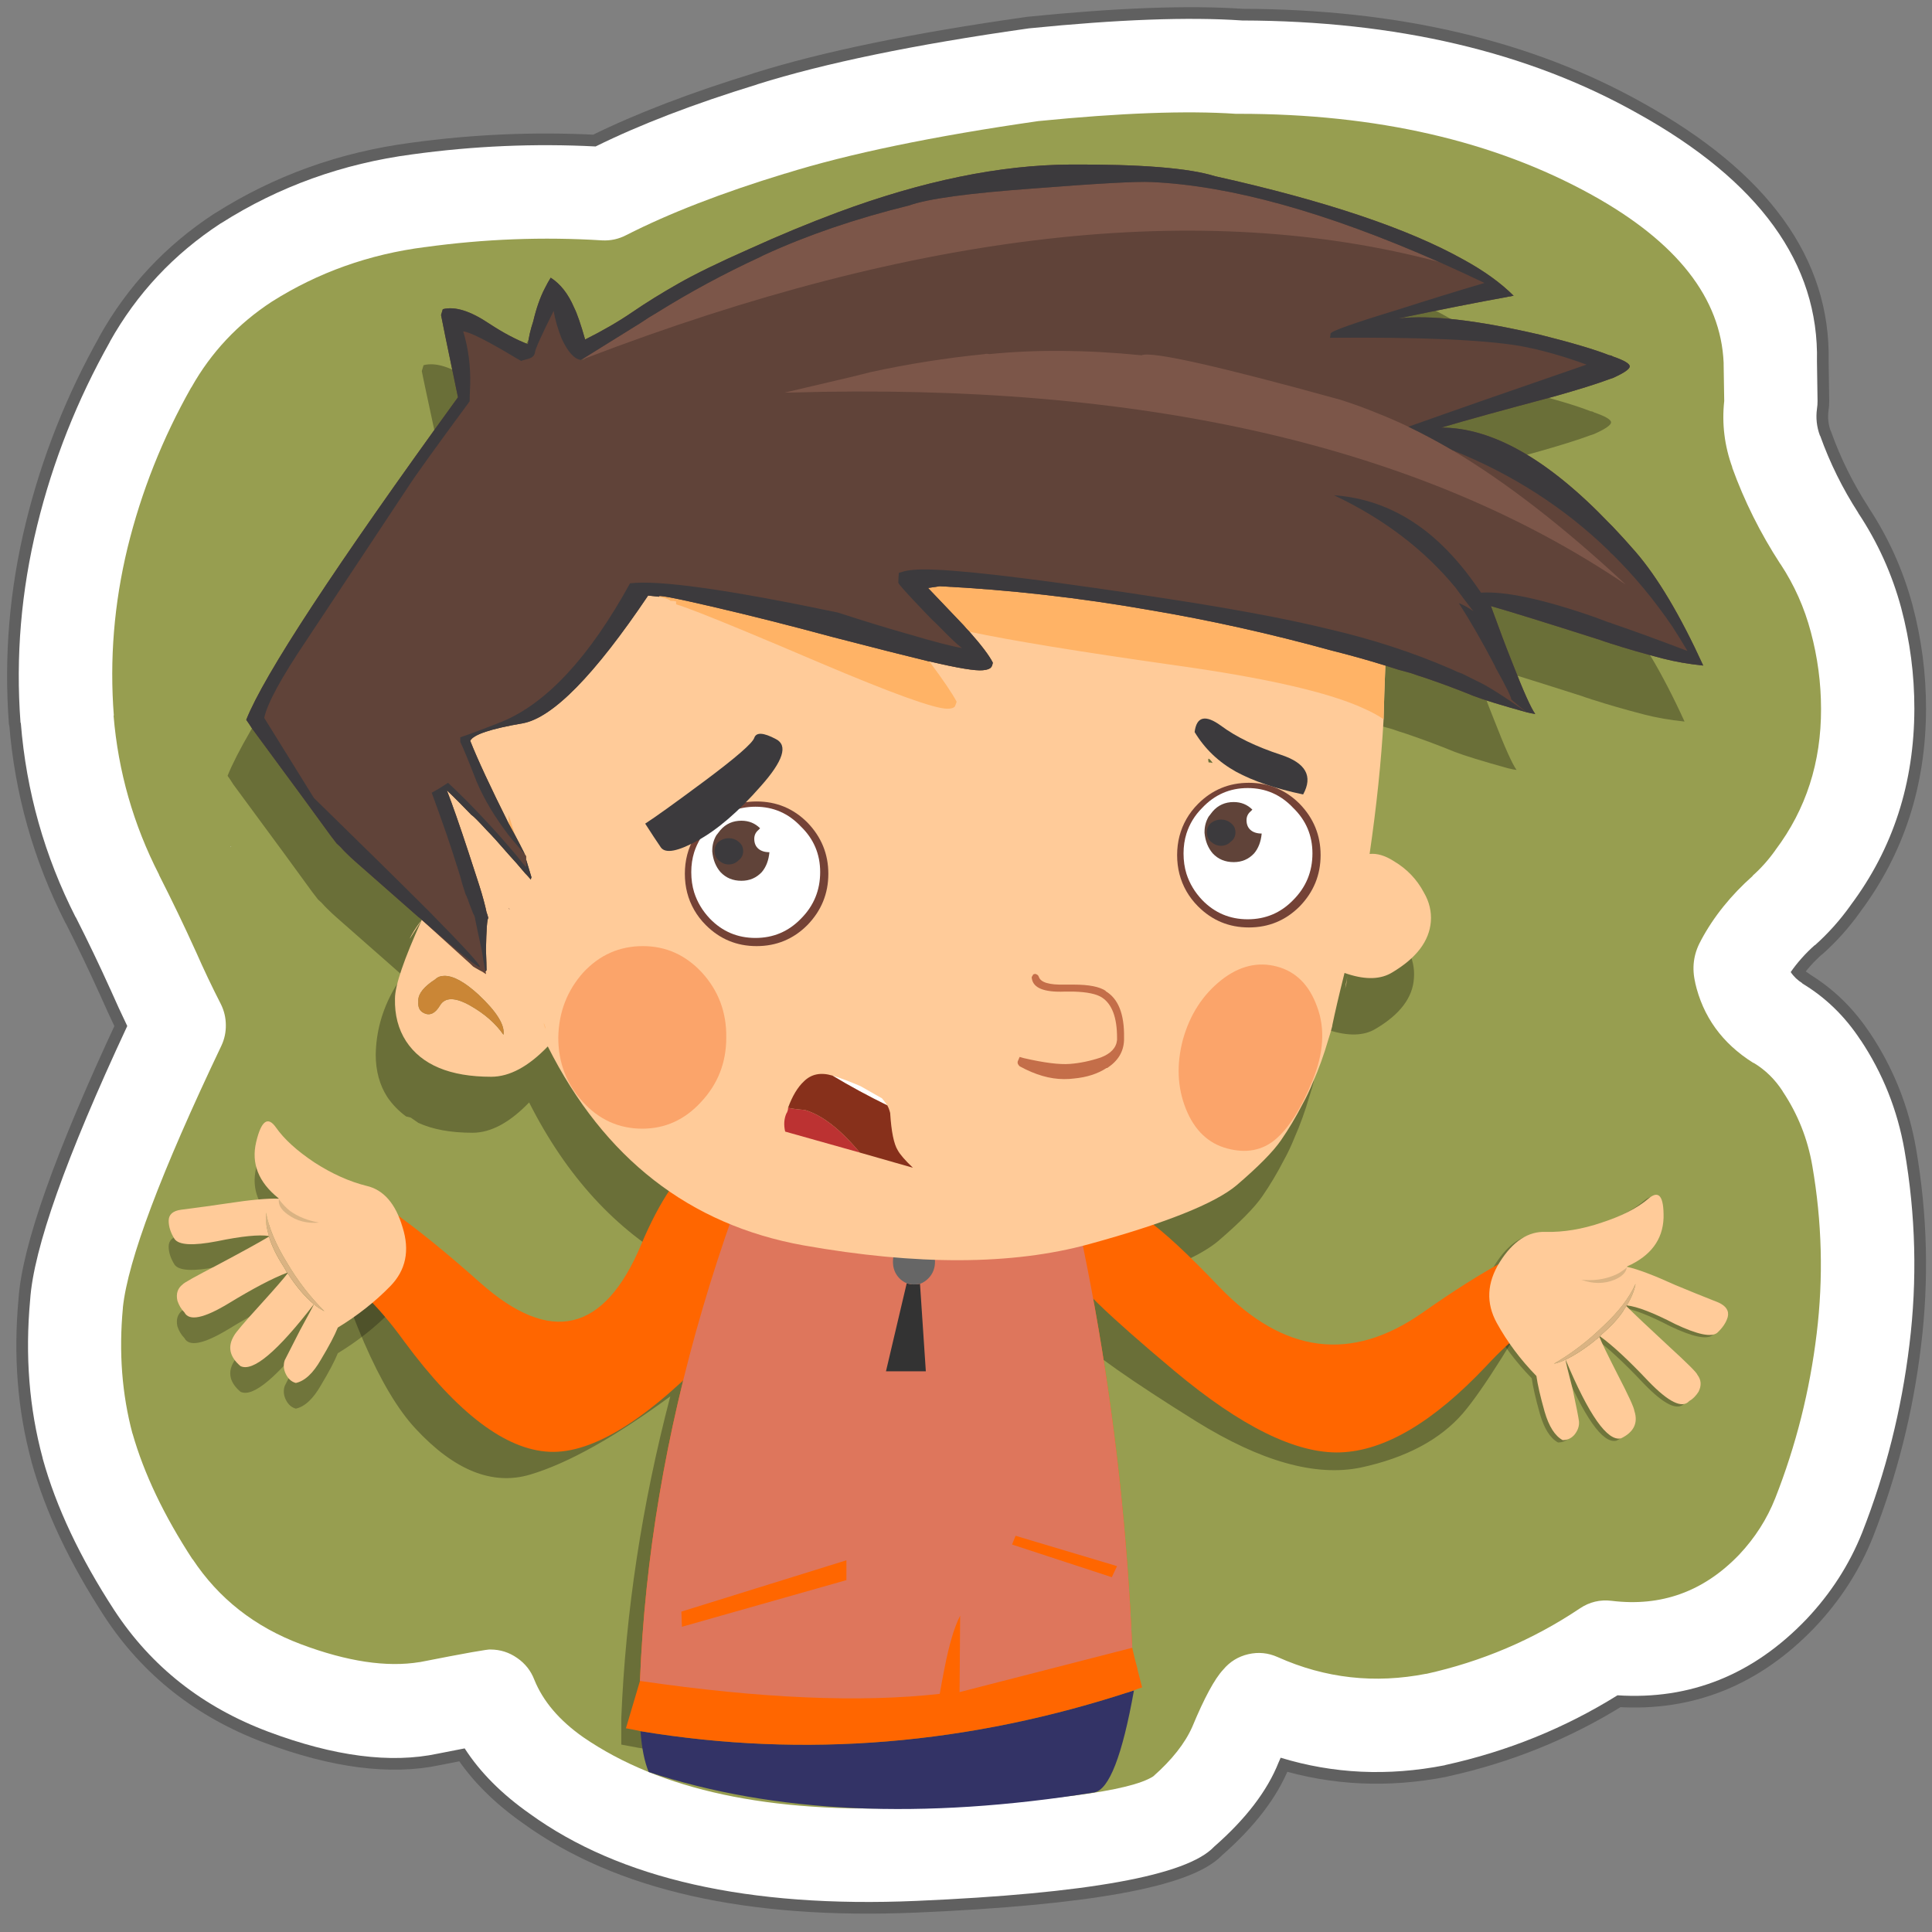 <?xml version="1.0" encoding="utf-8"?><svg id="1005" image-rendering="auto" baseProfile="basic" version="1.1" x="0px" y="0px" width="660" height="660" xmlns="http://www.w3.org/2000/svg" xmlns:xlink="http://www.w3.org/1999/xlink"><rect width="100%" height="100%" fill="#808080" stroke="none"/><defs><symbol id="15" overflow="visible"><path fill="#744236" d="M54.5,6.2Q54.5,3.65 52.7,1.8 50.9,0 48.35,0 45.8,0 44,1.8 43.4,2.4 43,3.1 42.2,4.5 42.2,6.2 42.2,7.9 43,9.3 43.4,10 44,10.6 45.8,12.4 48.35,12.4 50.9,12.4 52.7,10.6 54.5,8.75 54.5,6.2"/><path fill="#744236" d="M12.3,7.8Q12.3,5.25 10.5,3.4 8.7,1.6 6.15,1.6 3.6,1.6 1.8,3.4 1.2,4 0.8,4.7 0,6.1 0,7.8 0,9.5 0.8,10.9 1.2,11.6 1.8,12.2 3.6,14 6.15,14 8.7,14 10.5,12.2 12.3,10.35 12.3,7.8"/><path fill="#FFF" d="M9.95,3.75Q8.35,2.05 6.05,2.05 3.75,2.05 2.15,3.75 1.2,4.7 0.8,5.95 0.55,6.75 0.55,7.65 0.55,8.6 0.8,9.4 1.2,10.65 2.15,11.65 3.75,13.3 6.05,13.3 8.35,13.3 9.95,11.65 11.6,10 11.6,7.65 11.6,5.35 9.95,3.75"/><path fill="#604339" d="M7.25,5.95Q6.65,5.95 6.3,5.65 5.95,5.35 5.95,4.8 5.95,4.35 6.3,4.05 6.4,3.95 6.45,3.9 5.8,3.25 4.85,3.25 3.75,3.25 3.05,4.05 2.9,4.25 2.7,4.5 2.35,5.1 2.35,5.8L2.35,5.9Q2.45,6.95 3.05,7.65 3.75,8.4 4.85,8.4 5.9,8.4 6.6,7.65 7.15,7 7.25,5.95"/><path fill="#3C3A3D" d="M2.9,5.05Q2.55,5.35 2.55,5.85 2.55,6.35 2.9,6.65 3.3,7 3.75,7 4.25,7 4.6,6.65 5,6.35 5,5.85 5,5.35 4.6,5.05 4.25,4.75 3.75,4.75 3.3,4.75 2.9,5.05"/><path fill="#FFF" d="M52.15,10.05Q53.8,8.4 53.8,6.05 53.8,3.75 52.15,2.15 50.55,0.45 48.25,0.45 45.95,0.45 44.35,2.15 43.4,3.1 43,4.35 42.75,5.15 42.75,6.05 42.75,7 43,7.8 43.4,9.05 44.35,10.05 45.95,11.7 48.25,11.7 50.55,11.7 52.15,10.05"/><path fill="#604339" d="M48.5,2.45Q48.6,2.35 48.65,2.3 48,1.65 47.05,1.65 45.95,1.65 45.25,2.45 45.1,2.65 44.9,2.9 44.55,3.5 44.55,4.2L44.55,4.3Q44.65,5.35 45.25,6.05 45.95,6.8 47.05,6.8 48.1,6.8 48.8,6.05 49.35,5.4 49.45,4.35 48.85,4.35 48.5,4.05 48.15,3.75 48.15,3.2 48.15,2.75 48.5,2.45"/><path fill="#3C3A3D" d="M46.8,3.45Q46.45,3.15 45.95,3.15 45.5,3.15 45.1,3.45 44.75,3.75 44.75,4.25 44.75,4.75 45.1,5.05 45.5,5.4 45.95,5.4 46.45,5.4 46.8,5.05 47.2,4.75 47.2,4.25 47.2,3.75 46.8,3.45"/>
</symbol></defs><g id="op_l1" overflow="visible" transform="matrix(3.985 0 0 3.985 381.8 271.8)"><g id="1" transform="matrix(1 0 0 1 -90.2 -62.6)"><path fill="none" stroke="#000" stroke-opacity="0.251" stroke-width="2" stroke-linecap="round" stroke-linejoin="round" d="M100.875,-3.85Q94.021,-4.324 82.6,-3.175 82.52,-3.164 82.425,-3.15 67.982,-1.103 59.3,1.625L59.325,1.625Q51.17,4.124 45.45,6.95 37.617,6.546 29.75,7.625 20.776,8.808 13.35,13.525L13.3,13.55Q7.274,17.494 3.8,23.7L3.825,23.675Q-0.396,31.162 -2.425,39.45 -4.488,47.873 -3.85,56.35L-3.825,56.375Q-3.123,65.167 0.875,73.025L0.875,73Q2.471,76.146 3.825,79.15 3.839,79.175 3.85,79.2 4.549,80.787 5.3,82.35 -2.586,99.248 -3.025,105.825 -3.686,113 -1.95,119.4L-1.95,119.425Q-0.222,125.669 4.2,132.45 8.947,139.68 17.4,142.85 25.858,146.017 31.925,144.725 33.276,144.46 34.225,144.275 36.202,147.345 39.8,149.875 51.392,158.272 72.925,157.35 94.947,156.402 98.45,152.725L98.475,152.7Q102.545,149.139 104,145.475 104.087,145.264 104.175,145.075 110.96,147.147 118.225,145.725 118.262,145.711 118.3,145.7 126.269,143.948 133.05,139.725 142.412,140.329 149.225,133.225L149.25,133.2Q152.389,129.878 154.025,125.775 157.061,118.045 158.075,109.675 159.1,101.352 157.65,92.975 156.747,87.832 153.875,83.525L153.9,83.575Q151.882,80.484 148.85,78.675L148.925,78.7Q148.276,78.297 147.9,77.725 148.746,76.503 149.95,75.425L149.975,75.425Q151.665,73.916 153,72.05 153.024,72.012 153.05,71.975 158.48,64.715 158.5,55.15 158.505,50.781 157.375,46.525 156.197,42.145 153.675,38.35L153.7,38.375Q151.663,35.218 150.425,31.75L150.4,31.725Q149.992,30.614 150.15,29.45 150.204,29.107 150.2,28.775L150.15,25.375Q150.432,12.796 134.75,4.1 120.696,-3.799 100.875,-3.85"/><path fill="#FFF" d="M82.6,-3.175Q82.52,-3.164 82.425,-3.15 67.982,-1.103 59.3,1.625L59.325,1.625Q51.17,4.124 45.45,6.95 37.617,6.546 29.75,7.625 20.776,8.808 13.35,13.525L13.3,13.55Q7.274,17.494 3.8,23.7L3.825,23.675Q-0.396,31.162 -2.425,39.45 -4.488,47.873 -3.85,56.35L-3.825,56.375Q-3.123,65.167 0.875,73.025L0.875,73Q2.471,76.146 3.825,79.15 3.839,79.175 3.85,79.2 4.549,80.787 5.3,82.35 -2.586,99.248 -3.025,105.825 -3.686,113 -1.95,119.4L-1.95,119.425Q-0.222,125.669 4.2,132.45 8.947,139.68 17.4,142.85 25.858,146.017 31.925,144.725 33.276,144.46 34.225,144.275 36.202,147.345 39.8,149.875 51.392,158.272 72.925,157.35 94.947,156.402 98.45,152.725L98.475,152.7Q102.545,149.139 104,145.475 104.087,145.264 104.175,145.075 110.96,147.147 118.225,145.725 118.262,145.711 118.3,145.7 126.269,143.948 133.05,139.725 142.412,140.329 149.225,133.225L149.25,133.2Q152.389,129.878 154.025,125.775 157.061,118.045 158.075,109.675 159.1,101.352 157.65,92.975 156.747,87.832 153.875,83.525L153.9,83.575Q151.882,80.484 148.85,78.675L148.925,78.7Q148.276,78.297 147.9,77.725 148.746,76.503 149.95,75.425L149.975,75.425Q151.665,73.916 153,72.05 153.024,72.012 153.05,71.975 158.48,64.715 158.5,55.15 158.505,50.781 157.375,46.525 156.197,42.145 153.675,38.35L153.7,38.375Q151.663,35.218 150.425,31.75L150.4,31.725Q149.992,30.614 150.15,29.45 150.204,29.107 150.2,28.775L150.15,25.375Q150.432,12.796 134.75,4.1 120.696,-3.799 100.875,-3.85 94.021,-4.324 82.6,-3.175 M14.2,66.95L14.2,67 14.15,66.95 14.2,66.95"/><path fill="#979E50" d="M142.2,28.775L142.15,25.625Q142.149,25.558 142.15,25.5 141.795,17.163 130.85,11.1 118.301,4.154 100.6,4.15 100.473,4.154 100.325,4.15 93.979,3.724 83.4,4.775 69.865,6.719 61.7,9.275L61.675,9.275Q53.565,11.75 48.075,14.55 47.096,15.06 46,15 38.449,14.528 30.85,15.575L30.825,15.575Q23.642,16.495 17.7,20.25 13.326,23.106 10.8,27.6L10.775,27.625Q7.096,34.138 5.325,41.35 3.588,48.527 4.15,55.75L4.125,55.725Q4.723,62.933 8.025,69.375L8.025,69.4Q9.716,72.727 11.15,75.9L11.175,75.95Q12.178,78.236 13.325,80.475 13.744,81.319 13.75,82.25 13.769,83.178 13.375,84.025 5.576,100.393 4.925,106.475L4.925,106.525Q4.392,112.221 5.75,117.3L5.75,117.275Q7.222,122.444 10.9,128.075L10.9,128.05Q14.253,133.12 20.2,135.35 26.138,137.577 30.375,136.875L30.4,136.875Q36.207,135.732 36.45,135.8 37.695,135.805 38.725,136.525 39.758,137.239 40.2,138.4 41.322,141.167 44.4,143.325 54.307,150.128 72.575,149.35 90.266,148.597 93.25,146.675 95.66,144.549 96.6,142.425 98.145,138.706 99.25,137.525 100.108,136.5 101.4,136.2 102.698,135.899 103.925,136.45 110.026,139.184 116.675,137.875L116.6,137.9Q123.802,136.312 129.825,132.275 131.07,131.443 132.55,131.625 138.908,132.407 143.45,127.7L143.475,127.675Q145.517,125.506 146.575,122.825 149.239,116.056 150.125,108.725 151,101.548 149.75,94.325 149.153,90.867 147.225,87.975L147.2,87.925Q146.218,86.416 144.75,85.525 144.714,85.507 144.675,85.5 140.693,82.995 139.7,78.6L139.725,78.675Q139.254,76.758 140.175,75.075 140.197,75.024 140.225,74.975 141.831,71.98 144.65,69.475L144.625,69.475Q145.701,68.514 146.55,67.325 146.577,67.293 146.6,67.25 150.52,62.037 150.5,55.15 150.495,51.819 149.625,48.575 148.803,45.454 147.025,42.75L147,42.725Q144.437,38.782 142.875,34.45L142.9,34.475Q141.883,31.691 142.2,28.775 M14.2,66.95L14.2,67 14.15,66.95 14.2,66.95"/></g><g style="display:none;"><path fill="#000" fill-opacity="0.298" d="M32.3,-38.05Q30.7,-39.7 28.05,-41.15 20.9,-45.15 6.75,-48.3 3.95,-48.5 1.3,-48.6 -14.7,-49.25 -25.6,-45.2 -29.35,-43.8 -33.2,-42.05 -37.05,-40.35 -39.25,-39.1 -41.5,-37.85 -43.25,-36.65 -45,-35.45 -47.25,-34.3 -47.85,-36.25 -48.25,-37.05 -48.95,-38.8 -50.2,-39.6 -50.45,-39.2 -50.7,-38.7 -51.35,-37.55 -51.75,-35.85 -52.05,-34.8 -52.15,-33.9 -53.7,-34.5 -55.5,-35.65 -57.95,-37.3 -59.5,-36.9L-59.65,-36.4Q-59.65,-36.3 -58.15,-29.35 -74,-7.5 -76.3,-1.7 -76.05,-1.35 -75.8,-0.95 -70.45,6.3 -69.05,8.25 -68.6,8.85 -68.55,8.9 -68.25,9.15 -67.95,9.5L-67.85,9.6Q-67.75,9.7 -67.7,9.75 -67.35,10.1 -66.95,10.45L-61.55,15.2Q-61.4,15.3 -61.25,15.45 -61.7,16 -62.1,16.7 -63.55,19.3 -63.6,22.2 -63.6,24.3 -62.6,25.85 -61.95,26.8 -61,27.5 -60.8,27.55 -60.6,27.6L-59.95,28.05Q-58.1,28.9 -55.3,28.9 -52.95,28.9 -50.45,26.3 -45.65,35.8 -37.7,40.2 -38.7,41.2 -39.9,42.45 -48.15,51 -57.25,44.65 -65.35,38.95 -69.25,38.2L-69.3,38.2 -69.25,38.25 -68.95,38.6Q-68.95,38.9 -69.1,38.7 -64.2,47.1 -59.7,53.4 -55.2,59.65 -50.35,58.2 -45.5,56.75 -38.35,51.5 -42,65.45 -42.55,79.1L-42.55,81.35Q-20.15,85.7 0.8,77.05 -1,61.05 -3.7,46.3 -1.6,48.45 6.75,53.65 15.05,58.8 20.85,57.6 26.65,56.35 29.6,52.95 32.55,49.5 37.85,42.2L40,42.5 36.55,41.1Q32.6,41.85 24.5,47.55 15.4,53.9 7.15,45.35 4.95,43.1 3.35,41.6 3,41.7 2.65,41.8 2.4,41.55 2.15,41.35 6.8,39.7 8.6,38.2 11.4,35.8 12.4,34.35 13.4,32.9 14.25,31.25 14.75,30.35 15.15,29.35 15.9,27.65 16.45,25.75 16.65,25.15 16.8,24.55L16.8,24.5Q17.1,22.8 17.8,20 17.95,20.05 18.1,20.1 20.6,20.9 22.1,20 25.25,18.15 25.4,15.65 25.5,14.35 24.85,13.15 23.9,11.45 22.2,10.45 21,9.7 20,9.9 20.85,3.7 21.2,-1.75 21.25,-3.85 21.35,-6.35 22,-6.15 22.45,-6L23.55,-5.7Q24.1,-5.5 24.75,-5.3 26.95,-4.55 28.9,-3.75 30.2,-3.25 33.45,-2.35 33.85,-2.25 34.2,-2.2 33.65,-2.95 32.25,-6.55 31.45,-8.55 30.4,-11.45 32.85,-10.75 39.75,-8.55 40.15,-8.4 40.5,-8.3 40.6,-8.25 40.8,-8.2 42.65,-7.6 45.15,-6.95 46.7,-6.55 48.6,-6.35 45.65,-12.8 42.75,-16.1 41.75,-17.25 40.8,-18.25 40.6,-18.45 40.5,-18.55 32.7,-26.75 26.15,-26.75 29.35,-27.7 35.75,-29.4 38.95,-30.3 40.55,-30.9 40.7,-30.95 40.85,-31 42.3,-31.65 42.3,-32 42.3,-32.35 40.85,-32.85 40.7,-32.95 40.55,-32.95 38.65,-33.7 34.65,-34.7 26.45,-36.6 22.4,-36.1 27.85,-37.25 31.75,-37.95 31.9,-38 32.05,-38 32.2,-38.05 32.3,-38.05 M6.15,1.95Q6,1.3 6.5,2 6.3,1.95 6.15,1.95"/><animate attributeName="display" repeatCount="1" dur="1.042s" keyTimes="0;0.2;0.24;1" values="none;inline;none;none"/></g><g style="display:none;"><path fill="#000" fill-opacity="0.298" d="M32.3,-38.85Q30.7,-40.5 28.05,-41.95 20.9,-45.95 6.75,-49.1 3.95,-49.3 1.3,-49.4 -14.7,-50.05 -25.6,-46 -29.35,-44.6 -33.2,-42.85 -37.05,-41.15 -39.25,-39.9 -41.5,-38.65 -43.25,-37.45 -45,-36.25 -47.25,-35.1 -47.85,-37.05 -48.25,-37.85 -48.95,-39.6 -50.2,-40.4 -50.45,-40 -50.7,-39.5 -51.35,-38.35 -51.75,-36.65 -52.05,-35.6 -52.15,-34.7 -53.7,-35.3 -55.5,-36.45 -57.95,-38.1 -59.5,-37.7L-59.65,-37.2Q-59.65,-37.1 -58.15,-30.15 -74,-8.3 -76.3,-2.5 -76.05,-2.15 -75.8,-1.75 -70.45,5.5 -69.05,7.45 -68.6,8.05 -68.55,8.1 -68.25,8.35 -67.95,8.7L-67.85,8.8Q-67.75,8.9 -67.7,8.95 -67.35,9.3 -66.95,9.65L-61.55,14.4Q-61.4,14.5 -61.25,14.65 -61.7,15.2 -62.1,15.9 -63.55,18.5 -63.6,21.4 -63.6,23.5 -62.6,25.05 -61.95,26 -61,26.7 -60.8,26.75 -60.6,26.8L-59.95,27.25Q-58.1,28.1 -55.3,28.1 -52.95,28.1 -50.45,25.5 -45.5,35.35 -37.15,39.7 -38.4,40.85 -39.9,42.45 -48.15,51 -57.25,44.65 -65.35,38.95 -69.3,38.2L-69.15,40.2Q-69.15,42.5 -66.8,41.7 -65.4,45.1 -60.65,52.2 -55.95,59.25 -49.95,57.95 -43.95,56.6 -38.35,51.5 -42,65.45 -42.55,79.1L-42.55,81.35Q-20.15,85.7 0.8,77.05 -1,61.05 -3.7,46.3 -1.6,48.45 5.85,53.5 13.25,58.55 19.1,57.7 24.95,56.85 29.25,52.6 33.5,48.3 36.05,44.4 36.4,45.4 36.4,43.1L36.55,41.1Q32.6,41.85 24.5,47.55 15.4,53.9 7.15,45.35 4.95,43.1 3.35,41.6 3,41.7 2.65,41.8 2,41.2 1.45,40.8 6.65,39 8.6,37.4 11.4,35 12.4,33.55 13.4,32.1 14.25,30.45 14.75,29.55 15.15,28.55 15.9,26.85 16.45,24.95 16.65,24.35 16.8,23.75L16.8,23.7Q17.1,22 17.8,19.2 17.95,19.25 18.1,19.3 20.6,20.1 22.1,19.2 25.25,17.35 25.4,14.85 25.5,13.55 24.85,12.35 23.9,10.65 22.2,9.65 21,8.9 20,9.1 20.85,2.9 21.2,-2.55 21.25,-4.65 21.35,-7.15 22,-6.95 22.45,-6.8L23.55,-6.5Q24.1,-6.3 24.75,-6.1 26.95,-5.35 28.9,-4.55 30.2,-4.05 33.45,-3.15 33.85,-3.05 34.2,-3 33.65,-3.75 32.25,-7.35 31.45,-9.35 30.4,-12.25 32.85,-11.55 39.75,-9.35 40.15,-9.2 40.5,-9.1 40.6,-9.05 40.8,-9 42.65,-8.4 45.15,-7.75 46.7,-7.35 48.6,-7.15 45.65,-13.6 42.75,-16.9 41.75,-18.05 40.8,-19.05 40.6,-19.25 40.5,-19.35 32.7,-27.55 26.15,-27.55 29.35,-28.5 35.75,-30.2 38.95,-31.1 40.55,-31.7 40.7,-31.75 40.85,-31.8 42.3,-32.45 42.3,-32.8 42.3,-33.15 40.85,-33.65 40.7,-33.75 40.55,-33.75 38.65,-34.5 34.65,-35.5 26.45,-37.4 22.4,-36.9 27.85,-38.05 31.75,-38.75 31.9,-38.8 32.05,-38.8 32.2,-38.85 32.3,-38.85 M6.15,1.15Q6,0.5 6.5,1.2 6.3,1.15 6.15,1.15"/><animate attributeName="display" repeatCount="1" dur="1.042s" keyTimes="0;0.16;0.2;1" values="none;inline;none;none"/></g><g><path fill="#000" fill-opacity="0.298" d="M32.3,-38.05Q30.7,-39.7 28.05,-41.15 20.9,-45.15 6.75,-48.3 3.95,-48.5 1.3,-48.6 -14.7,-49.25 -25.6,-45.2 -29.35,-43.8 -33.2,-42.05 -37.05,-40.35 -39.25,-39.1 -41.5,-37.85 -43.25,-36.65 -45,-35.45 -47.25,-34.3 -47.85,-36.25 -48.25,-37.05 -48.95,-38.8 -50.2,-39.6 -50.45,-39.2 -50.7,-38.7 -51.35,-37.55 -51.75,-35.85 -52.05,-34.8 -52.15,-33.9 -53.7,-34.5 -55.5,-35.65 -57.95,-37.3 -59.5,-36.9L-59.65,-36.4Q-59.65,-36.3 -58.15,-29.35 -74,-7.5 -76.3,-1.7 -76.05,-1.35 -75.8,-0.95 -70.45,6.3 -69.05,8.25 -68.6,8.85 -68.55,8.9 -68.25,9.15 -67.95,9.5L-67.85,9.6Q-67.75,9.7 -67.7,9.75 -67.35,10.1 -66.95,10.45L-61.55,15.2Q-61.4,15.3 -61.25,15.45 -61.7,16 -62.1,16.7 -63.55,19.3 -63.6,22.2 -63.6,24.3 -62.6,25.85 -61.95,26.8 -61,27.5 -60.8,27.55 -60.6,27.6L-59.95,28.05Q-58.1,28.9 -55.3,28.9 -52.95,28.9 -50.45,26.3 -45.65,35.8 -37.7,40.2 -38.7,41.2 -39.9,42.45 -48.15,51 -57.25,44.65 -64.5,39.55 -68.8,34.45 -64.7,49.4 -60.2,54.25 -55.2,59.65 -50.35,58.2 -45.5,56.75 -38.35,51.5 -42,65.45 -42.55,79.1L-42.55,81.35Q-20.15,85.7 0.8,77.05 -1,61.05 -3.7,46.3 -1.6,48.45 6.75,53.65 15.05,58.8 20.85,57.6 26.65,56.35 29.6,52.95 32.2,49.9 37.85,39.8L37.35,38.1Q32.6,41.85 24.5,47.55 15.4,53.9 7.15,45.35 4.95,43.1 3.35,41.6 3,41.7 2.65,41.8 2.4,41.55 2.15,41.35 6.8,39.7 8.6,38.2 11.4,35.8 12.4,34.35 13.4,32.9 14.25,31.25 14.75,30.35 15.15,29.35 15.9,27.65 16.45,25.75 16.65,25.15 16.8,24.55L16.8,24.5Q17.1,22.8 17.8,20 17.95,20.05 18.1,20.1 20.6,20.9 22.1,20 25.25,18.15 25.4,15.65 25.5,14.35 24.85,13.15 23.9,11.45 22.2,10.45 21,9.7 20,9.9 20.85,3.7 21.2,-1.75 21.25,-3.85 21.35,-6.35 22,-6.15 22.45,-6L23.55,-5.7Q24.1,-5.5 24.75,-5.3 26.95,-4.55 28.9,-3.75 30.2,-3.25 33.45,-2.35 33.85,-2.25 34.2,-2.2 33.65,-2.95 32.25,-6.55 31.45,-8.55 30.4,-11.45 32.85,-10.75 39.75,-8.55 40.15,-8.4 40.5,-8.3 40.6,-8.25 40.8,-8.2 42.65,-7.6 45.15,-6.95 46.7,-6.55 48.6,-6.35 45.65,-12.8 42.75,-16.1 41.75,-17.25 40.8,-18.25 40.6,-18.45 40.5,-18.55 32.7,-26.75 26.15,-26.75 29.35,-27.7 35.75,-29.4 38.95,-30.3 40.55,-30.9 40.7,-30.95 40.85,-31 42.3,-31.65 42.3,-32 42.3,-32.35 40.85,-32.85 40.7,-32.95 40.55,-32.95 38.65,-33.7 34.65,-34.7 26.45,-36.6 22.4,-36.1 27.85,-37.25 31.75,-37.95 31.9,-38 32.05,-38 32.2,-38.05 32.3,-38.05 M6.15,1.95Q6,1.3 6.5,2 6.3,1.95 6.15,1.95"/><animate attributeName="display" repeatCount="1" dur="1.042s" keyTimes="0;0.16;0.24;1" values="inline;none;inline;none"/></g><g id="3" transform="matrix(1 0 0 1 31.45 34.4)"><animateTransform attributeName="transform" additive="replace" type="translate" dur="1.042s" keyTimes="0;0.12;0.16;0.24;0.479;0.48;0.52;1" values="41.7,44.9;41.7,44.9;42.494,41.038;44.264,33.075;44.264,33.075;40.732,34.734;41.7,44.9;41.7,44.9"/><animateTransform attributeName="transform" additive="sum" type="rotate" dur="1.042s" keyTimes="0;0.12;0.16;0.24;0.479;0.48;0.52;1" values="0,0,0;0,0,0;-18.802,0,0;-56.635,0,0;-56.635,0,0;-70.015,0,0;0,0,0;0,0,0"/><animateTransform attributeName="transform" additive="sum" type="scale" dur="1.042s" keyTimes="0;0.12;0.16;0.48;0.52;1" values="1,1;1,1;0.998,0.998;0.998,0.998;1,1;1,1"/><animateTransform attributeName="transform" additive="sum" type="translate" dur="1.042s" keyTimes="0;0.12;0.16;0.24;0.479;0.48;0.52;1" values="-10.25,-10.5;-10.25,-10.5;-10.2,-10.6;-10.2,-10.45;-10.2,-10.45;-10.25,-10.35;-10.25,-10.5;-10.25,-10.5"/><path fill="#000" fill-opacity="0.259" d="M11.85,6.15Q14.85,4.8 14.95,2 15,-0.8 13.65,0.35 12.25,1.55 9.65,2.4 7.15,3.25 4.85,3.2 2.6,3.1 0.9,5.8 -0.75,8.45 0.65,11 2,13.45 4.05,15.55 4.2,16.65 4.75,18.6 5.3,20.5 6.3,21.05 6.9,21.05 7.3,20.6 7.75,20.05 7.7,19.45 7.65,19 7.15,16.65 6.55,14.35 6.55,14.15 9.55,21.3 11.3,20.9 12.95,20.1 12.45,18.55 12.4,18.1 11,15.4 9.7,12.85 9.45,12.2L9.5,12.15Q11.1,13.3 13.65,16 16.25,18.7 17.15,17.7 17.6,17.45 17.95,16.9 18.35,16.1 17.85,15.45 17.8,15.2 15.45,13.05 12.8,10.6 11.75,9.55L11.8,9.5Q13.15,9.65 15.95,11.1 18.8,12.45 19.55,11.85 20.25,11.2 20.45,10.5 20.65,9.7 19.65,9.25 17.5,8.4 15.95,7.75 13.2,6.5 11.85,6.2L11.8,6.2 11.85,6.15"/></g><g id="7" transform="matrix(1 0 0 1 -81.35 30.1)"><animateTransform attributeName="transform" additive="replace" type="translate" dur="1.042s" keyTimes="0;0.12;0.16;0.24;0.479;0.48;0.52;1" values="-71.2,41.3;-71.2,41.3;-71.672,36.933;-72.75,28.446;-72.75,28.446;-71.789,31.779;-71.2,41.3;-71.2,41.3"/><animateTransform attributeName="transform" additive="sum" type="rotate" dur="1.042s" keyTimes="0;0.12;0.16;0.24;0.479;0.48;0.52;1" values="0,0,0;0,0,0;14.568,0,0;44.179,0,0;44.179,0,0;50.236,0,0;0,0,0;0,0,0"/><animateTransform attributeName="transform" additive="sum" type="scale" dur="1.042s" keyTimes="0;0.12;0.16;0.479;0.48;0.52;1" values="1,1;1,1;0.998,0.998;0.998,0.998;0.997,0.997;1,1;1,1"/><animateTransform attributeName="transform" additive="sum" type="translate" dur="1.042s" keyTimes="0;0.12;0.16;0.24;0.479;0.48;0.52;1" values="-10.15,-11.2;-10.15,-11.2;-10.2,-11.1;-10.1,-11.2;-10.1,-11.2;-10.2,-11.3;-10.15,-11.2;-10.15,-11.2"/><path fill="#000" fill-opacity="0.259" d="M20.05,9.1Q19.15,6.05 16.95,5.55 14.75,5 12.5,3.55 10.25,2.05 9.2,0.55 8.15,-0.95 7.5,1.8 6.85,4.55 9.4,6.6L9.45,6.65 9.4,6.65Q8,6.6 5.05,7.05 3.4,7.3 1.05,7.6 0,7.75 0,8.55 0,9.3 0.5,10.1 1.05,10.9 4.15,10.3 7.3,9.65 8.6,9.85L8.6,9.9Q7.35,10.65 4.15,12.35 1.35,13.8 1.2,14 0.55,14.5 0.75,15.4 0.95,16 1.35,16.4 1.95,17.55 5.1,15.65 8.3,13.7 10.15,13L10.2,13.05Q9.75,13.65 7.85,15.75 5.8,18 5.6,18.4 4.75,19.8 6.15,21 7.75,21.8 12.45,15.7 12.4,15.85 11.25,17.95 10.15,20.1 9.95,20.5 9.75,21.1 10.05,21.7 10.35,22.3 10.9,22.45 12.05,22.2 13.05,20.45 14.1,18.7 14.5,17.7 17.05,16.15 19,14.15 21,12.1 20.05,9.1"/></g><g id="4" transform="matrix(1 0 0 1 -3.8 35.5)"><animateTransform attributeName="transform" additive="replace" type="translate" dur="1.042s" keyTimes="0;0.12;0.24;0.479;0.48;0.52;0.64;1" values="-2.5,39;-2.5,39;-2.464,43.066;-2.464,43.066;-2.52,41.007;-2.533,39.015;-2.5,39;-2.5,39"/><animateTransform attributeName="transform" additive="sum" type="rotate" dur="1.042s" keyTimes="0;0.12;0.24;0.479;0.48;0.52;0.64;1" values="0,0,0;0,0,0;-14.481,0,0;-14.481,0,0;-5.56,0,0;3.003,0,0;0,0,0;0,0,0"/><animateTransform attributeName="transform" additive="sum" type="scale" dur="1.042s" keyTimes="0;0.12;0.24;0.48;0.52;1" values="1,1;1,1;0.999,0.999;0.999,0.999;1,1;1,1"/><animateTransform attributeName="transform" additive="sum" type="translate" dur="1.042s" keyTimes="0;0.12;0.24;0.479;0.48;0.52;0.64;1" values="-1.3,-3.5;-1.3,-3.5;-1.3,-3.55;-1.3,-3.55;-1.3,-3.5;-1.35,-3.45;-1.3,-3.5;-1.3,-3.5"/><path fill="#F60" d="M42.25,8.3Q41.8,6.7 41.8,4.4L41.95,2.4Q38,3.15 29.9,8.85 20.8,15.2 12.55,6.65 4.35,-1.95 3.85,0.6L4.45,0.6Q3.95,0.75 3.5,0.9 1.55,1.4 0.95,1.65 0,2.15 0,5.4 0,6.55 8.65,13.8 17.25,21 22.9,20.8 28.6,20.6 35.4,13.4 38.9,9.6 42.25,8.3"/></g><g id="8" transform="matrix(1 0 0 1 -68 29.7)"><animateTransform attributeName="transform" additive="replace" type="translate" dur="1.042s" keyTimes="0;0.12;0.24;0.479;0.48;0.52;0.64;1" values="-33.55,35.85;-33.55,35.85;-33.553,39.799;-33.553,39.799;-33.549,37.945;-33.541,35.944;-33.55,35.85;-33.55,35.85"/><animateTransform attributeName="transform" additive="sum" type="rotate" dur="1.042s" keyTimes="0;0.12;0.24;0.479;0.48;0.52;0.64;1" values="0,0,0;0,0,0;13.705,0,0;13.705,0,0;4.809,0,0;-3.745,0,0;0,0,0;0,0,0"/><animateTransform attributeName="transform" additive="sum" type="scale" dur="1.042s" keyTimes="0;0.12;0.24;0.48;0.52;1" values="1,1;1,1;0.999,0.999;0.999,0.999;1,1;1,1"/><animateTransform attributeName="transform" additive="sum" type="translate" dur="1.042s" keyTimes="0;0.12;0.24;0.479;0.48;0.52;0.64;1" values="-34.45,-6.15;-34.45,-6.15;-34.45,-6.05;-34.45,-6.05;-34.55,-6.15;-34.5,-6.15;-34.45,-6.15;-34.45,-6.15"/><path fill="#F60" d="M42.3,6.85Q42.3,2.7 41.35,2.1 40.8,1.75 38.85,1.1 38.4,0.9 37.9,0.75L38.5,0.75Q31.95,-2.6 27.15,8.8 22.4,20.1 13.35,12.05 4.3,4 0.35,3.05L0.5,5.6Q0.45,8.55 0,10.6 3.35,12.25 6.85,17.1 13.65,26.3 19.3,26.55 24.9,26.8 33.6,17.6 42.25,8.35 42.3,6.85"/></g><g id="2" transform="matrix(1 0 0 1 31.85 34.2)"><animateTransform attributeName="transform" additive="replace" type="translate" dur="1.042s" keyTimes="0;0.12;0.24;0.32;0.479;0.48;0.52;0.64;0.72;1" values="34,41.8;34,41.8;38.028,37.405;38.069,37.35;38.069,37.35;35.967,40.678;33.746,43.801;33.983,41.81;34,41.8;34,41.8"/><animateTransform attributeName="transform" additive="sum" type="rotate" dur="1.042s" keyTimes="0;0.12;0.24;0.32;0.479;0.48;0.52;0.64;0.72;1" values="0,0,0;0,0,0;-55.713,0,0;-59.948,0,0;-59.948,0,0;-75.317,0,0;3.003,0,0;-1.022,0,0;0,0,0;0,0,0"/><animateTransform attributeName="transform" additive="sum" type="scale" dur="1.042s" keyTimes="0;0.12;0.24;0.32;0.479;0.48;0.52;1" values="1,1;1,1;0.998,0.998;0.999,0.999;0.999,0.999;0.998,0.998;1,1;1,1"/><animateTransform attributeName="transform" additive="sum" type="translate" dur="1.042s" keyTimes="0;0.24;0.32;0.479;0.48;0.52;0.64;0.72;1" values="-2.15,-7.6;-2.15,-7.6;-2.2,-7.6;-2.2,-7.6;-2.1,-7.6;-2.15,-7.65;-2.2,-7.6;-2.15,-7.6;-2.15,-7.6"/><path fill="#FFCB99" d="M12.45,18.55Q12.4,18.1 11,15.4 9.7,12.85 9.45,12.2 7.9,13.5 6.55,14.15 9.55,21.3 11.3,20.9 12.95,20.1 12.45,18.55"/><path fill="#FFCB99" d="M9.85,11.8Q9.65,11.95 9.5,12.15 11.1,13.3 13.65,16 16.25,18.7 17.15,17.7 17.6,17.45 17.95,16.9 18.35,16.1 17.85,15.45 17.8,15.2 15.45,13.05 12.8,10.6 11.75,9.55 11.15,10.65 9.85,11.8"/><path fill="#DAB383" d="M11.8,9.5Q12.4,8.5 12.55,7.65 11.75,9.45 9.75,11.3 7.8,13.2 5.55,14.5 6.05,14.4 6.55,14.15 7.9,13.5 9.45,12.2L9.5,12.15Q9.65,11.95 9.85,11.8 11.15,10.65 11.75,9.55L11.8,9.5"/><path fill="#FFCB99" d="M14.95,2Q15,-0.8 13.65,0.35 12.25,1.55 9.65,2.4 7.15,3.25 4.85,3.2 2.6,3.1 0.9,5.8 -0.75,8.45 0.65,11 2,13.45 4.05,15.55 4.2,16.65 4.75,18.6 5.3,20.5 6.3,21.05 6.9,21.05 7.3,20.6 7.75,20.05 7.7,19.45 7.65,19 7.15,16.65 6.55,14.35 6.55,14.15 6.05,14.4 5.55,14.5 7.8,13.2 9.75,11.3 11.75,9.45 12.55,7.65 12.4,8.5 11.8,9.5 13.15,9.65 15.95,11.1 18.8,12.45 19.55,11.85 20.25,11.2 20.45,10.5 20.65,9.7 19.65,9.25 17.5,8.4 15.95,7.75 13.2,6.5 11.85,6.2L11.8,6.2 11.85,6.15Q14.85,4.8 14.95,2"/><path fill="#DAB383" d="M11.8,6.25Q11.2,6.75 10.65,6.95 9.4,7.45 7.9,7.3 9.4,7.85 10.75,7.3 11.7,6.9 11.8,6.25"/></g><g id="10" transform="matrix(1 0 0 1 -42.15 10.1)"><animateTransform attributeName="transform" additive="replace" type="translate" dur="1.042s" keyTimes="0;0.479;0.48;0.52;1" values="-19.65,86.85;-19.65,86.85;-19.65,86.9;-19.65,86.85;-19.65,86.85"/><animateTransform attributeName="transform" additive="sum" type="scale" dur="1.042s" keyTimes="0;0.12;0.24;0.479;0.48;0.52;1" values="1,1;1,1;1.062,0.88;1.062,0.88;1.036,0.94;1,1;1,1"/><animateTransform attributeName="transform" additive="sum" type="translate" dur="1.042s" keyTimes="0;1" values="-22.5,-76.75;-22.5,-76.75"/><path fill="#336" d="M1.95,73.6Q18.05,78.9 40.15,75.35 42.05,75 43.55,66.6 22.4,73.6 1.25,70.1 1.4,72.25 1.95,73.6"/><path fill="#666" d="M27.85,11.85Q27.35,11.3 26.7,11.3 26.35,11.3 26.05,11.45L26.85,12.85Q27.5,13.45 28.1,14.05 28.3,13.65 28.3,13.15 28.3,12.35 27.85,11.85"/><path fill="#F60" d="M33.15,5.65L31.05,8.1 28.3,11.2 28.35,14.3Q28.25,14.2 28.1,14.05 27.5,13.45 26.85,12.85L26.05,11.45 20.8,2.15 20.2,1.1Q2.45,34.25 1.2,65.8L0,69.85Q0.6,69.95 1.25,70.1 22.4,73.6 43.55,66.6 43.9,66.45 44.25,66.35 44.05,65.55 43.85,64.8L43.85,64.75Q43.6,63.85 43.4,62.95 42.15,33.5 33.15,5.65"/><path fill="#FFCB99" d="M31.05,8.1Q30.85,7.2 30.65,6.35 29.45,1.45 26.6,0.5 24.55,-0.15 25,0.25 23.9,-0.2 23.15,0.2 21.95,0.85 20.8,2.15L26.05,11.45Q26.35,11.3 26.7,11.3 27.35,11.3 27.85,11.85 28.3,12.35 28.3,13.15 28.3,13.65 28.1,14.05 28.25,14.2 28.35,14.3L28.3,11.2 31.05,8.1"/><path fill="#DE765C" d="M33.15,5.65L28.3,11.2 28.35,14.3Q28.25,14.2 28.1,14.05 27.5,13.45 26.85,12.85L20.2,1.1Q2.45,34.25 1.2,65.8L1.25,65.8Q16.7,68.05 26.9,66.9 27.1,65.75 27.3,64.75 27.9,61.65 28.65,60.2L28.6,66.75 43.4,62.95Q42.15,33.5 33.15,5.65 M33.4,53.35L42.1,55.95 41.65,56.9 33.1,54.1 33.4,53.35 M18.9,57.15L4.8,61.15 4.75,59.85 18.9,55.45 18.9,57.15"/></g><g id="6" transform="matrix(1 0 0 1 -81.35 27.9)"><animateTransform attributeName="transform" additive="replace" type="translate" dur="1.042s" keyTimes="0;0.12;0.16;0.24;0.32;0.479;0.48;0.52;0.64;0.72;1" values="-62.2,38.7;-62.2,38.7;-63.634,37.139;-66.599,33.847;-66.552,33.824;-66.552,33.824;-65.82,37.431;-61.967,40.691;-62.157,38.686;-62.2,38.7;-62.2,38.7"/><animateTransform attributeName="transform" additive="sum" type="rotate" dur="1.042s" keyTimes="0;0.12;0.16;0.24;0.32;0.479;0.48;0.52;0.64;0.72;1" values="0,0,0;0,0,0;15.278,0,0;45.926,0,0;50.173,0,0;50.173,0,0;54.27,0,0;-3.745,0,0;0.733,0,0;0,0,0;0,0,0"/><animateTransform attributeName="transform" additive="sum" type="scale" dur="1.042s" keyTimes="0;0.12;0.16;0.479;0.48;0.52;1" values="1,1;1,1;0.998,0.998;0.998,0.998;0.997,0.997;1,1;1,1"/><animateTransform attributeName="transform" additive="sum" type="translate" dur="1.042s" keyTimes="0;0.12;0.16;0.24;0.32;0.479;0.48;0.52;0.64;0.72;1" values="-19.15,-10.8;-19.15,-10.8;-19.15,-10.75;-19.15,-10.75;-19.15,-10.7;-19.15,-10.7;-19.15,-10.6;-19.1,-10.85;-19.15,-10.85;-19.15,-10.8;-19.15,-10.8"/><path fill="#FFCB99" d="M7.85,15.75Q5.8,18 5.6,18.4 4.75,19.8 6.15,21 7.75,21.8 12.45,15.7 11.3,14.75 10.2,13.05 9.75,13.65 7.85,15.75"/><path fill="#FFCB99" d="M8.6,9.9Q7.35,10.65 4.15,12.35 1.35,13.8 1.2,14 0.55,14.5 0.75,15.4 0.95,16 1.35,16.4 1.95,17.55 5.1,15.65 8.3,13.7 10.15,13 10,12.75 9.9,12.55 8.95,11.1 8.6,9.9"/><path fill="#DAB383" d="M8.6,9.85L8.6,9.9Q8.95,11.1 9.9,12.55 10,12.75 10.15,13L10.2,13.05Q11.3,14.75 12.45,15.7 12.85,16.05 13.35,16.3 11.5,14.45 10.15,12.15 8.7,9.8 8.35,7.85 8.25,8.7 8.6,9.85"/><path fill="#FFCB99" d="M20.05,9.1Q19.15,6.05 16.95,5.55 14.75,5 12.5,3.55 10.25,2.05 9.2,0.55 8.15,-0.95 7.5,1.8 6.85,4.55 9.4,6.6L9.45,6.65 9.4,6.65Q8,6.6 5.05,7.05 3.4,7.3 1.05,7.6 0,7.75 0,8.55 0,9.3 0.5,10.1 1.05,10.9 4.15,10.3 7.3,9.65 8.6,9.85 8.25,8.7 8.35,7.85 8.7,9.8 10.15,12.15 11.5,14.45 13.35,16.3 12.85,16.05 12.45,15.7 12.4,15.85 11.25,17.95 10.15,20.1 9.95,20.5 9.75,21.1 10.05,21.7 10.35,22.3 10.9,22.45 12.05,22.2 13.05,20.45 14.1,18.7 14.5,17.7 17.05,16.15 19,14.15 21,12.1 20.05,9.1"/><path fill="#DAB383" d="M12.9,8.7Q11.45,8.45 10.4,7.7 9.9,7.3 9.45,6.7 9.35,7.4 10.2,8 11.35,8.85 12.9,8.7"/></g><g id="kel" transform="matrix(-0.949 0 -0.003 1.027 -15.65 38)"><animateTransform attributeName="transform" additive="replace" type="translate" dur="1.042s" keyTimes="0;0.12;0.24;0.479;0.48;0.52;0.64;1" values="-17.324,43.444;-17.324,43.444;-17.277,47.444;-17.277,47.444;-17.316,44.644;-17.324,41.844;-17.324,43.444;-17.324,43.444"/><animateTransform attributeName="transform" additive="sum" type="rotate" dur="1.042s" keyTimes="0;0.479;0.48;0.52;1" values="0.149,0,0;0.149,0,0;0.038,0,0;0.149,0,0;0.149,0,0"/><animateTransform attributeName="transform" additive="sum" type="skewY" dur="1.042s" keyTimes="0;0.479;0.48;0.52;1" values="-180.147;-180.147;-180.037;-180.147;-180.147"/><animateTransform attributeName="transform" additive="sum" type="scale" dur="1.042s" keyTimes="0;1" values="0.949,1.027;0.949,1.027"/><animateTransform attributeName="transform" additive="sum" type="scale" dur="1.042s" keyTimes="0;1" values="-1,1;-1,1"/><animateTransform attributeName="transform" additive="sum" type="translate" dur="1.042s" keyTimes="0;0.12;0.24;0.48;0.52;1" values="-1.75,-5.3;-1.75,-5.3;-1.7,-5.3;-1.7,-5.3;-1.75,-5.3;-1.75,-5.3"/><path fill="#333" d="M1.9,3.8Q1.6,3.8 1.35,3.75L0.8,11.05 4.4,11.05 2.55,3.7Q2.25,3.8 1.9,3.8"/><path fill="#666" d="M3.8,1.9Q3.8,1.1 3.25,0.55 2.7,0 1.9,0 1.1,0 0.55,0.55 0,1.1 0,1.9 0,2.7 0.55,3.25 0.9,3.6 1.35,3.75 1.6,3.8 1.9,3.8 2.25,3.8 2.55,3.7 2.95,3.55 3.25,3.25 3.8,2.7 3.8,1.9"/></g><g id="12_l1" transform="matrix(1 0 0 1 -74.7 -54.1)"><animateTransform attributeName="transform" additive="replace" type="translate" dur="1.042s" keyTimes="0;0.12;0.24;0.479;0.48;0.52;0.64;0.72;1" values="-74.7,-54.1;-74.7,-54.1;-74.7,-49.7;-74.7,-49.7;-74.7,-52.4;-74.7,-55.1;-74.7,-53.9;-74.7,-54.1;-74.7,-54.1"/><g id="17" transform="matrix(1 0 0 1 12.75 16.6)"><path fill="#FFCB99" d="M81.65,53Q81.533,53.509 81.45,54.05L81.55,53.65Q81.588,53.313 81.65,53"/><path fill="#3C3A3D" d="M15.95,0.15Q16.05,0.15 16.15,0.15L16.35,0Q16.15,0.1 15.95,0.15"/><path fill="#FFCB99" d="M2.3,48.15Q1.85,48.7 1.45,49.4 0.841,50.492 2.3,48.15"/><path fill="#FFCB99" d="M84.75,30.95Q84.8,28.85 84.9,26.35 83.885,14.51 71.575,10.35 59.255,6.196 47.25,6.3 35.85,6.35 25.2,10.05 14.55,13.6 6.3,21.15 -2.595,29.253 0.05,37.775 2.689,46.287 2.3,48.15 0,53.218 0,54.9 -0.05,57 0.95,58.55 2.95,61.6 8.25,61.6 10.6,61.6 13.1,59 20.35,73.4 35,76.05 49.65,78.65 59.5,75.95 69.35,73.25 72.15,70.9 74.95,68.5 75.95,67.05 76.95,65.6 77.8,63.95 78.3,63.05 78.7,62.05 79.45,60.35 80,58.45 80.2,57.85 80.35,57.25L80.35,57.2Q80.7,55.5 81.4,52.7 81.55,52.75 81.7,52.8 84.05,53.55 85.5,52.65 88.6,50.8 88.8,48.3 88.9,47 88.2,45.8 87.3,44.1 85.6,43.1 84.5,42.4 83.55,42.5 84.45,36.35 84.75,30.95 M70.1,34.7Q69.9,34.65 69.75,34.65 69.6,34 70.1,34.7 M2,55Q2.05,54.15 3.45,53.25 3.75,52.95 4.25,52.95 5.4,52.95 7.15,54.55 9.5,56.75 9.3,58 8.3,56.55 6.45,55.5 4.5,54.4 3.85,55.5 3.25,56.5 2.5,56.15 1.95,55.9 2,55.2 2,55.1 2,55"/><path fill="#604339" d="M9.75,47.15L9.75,47.2 9.85,47.25Q9.8,47.2 9.75,47.15"/><path fill="#FBA46A" d="M26.3,52.65Q24.2,50.4 21.25,50.4 18.25,50.4 16.15,52.65 14.05,55 14,58.25 14,61.45 16.1,63.75 18.2,66.05 21.2,66.05 24.15,66.05 26.25,63.75 28.4,61.45 28.4,58.25 28.45,55 26.3,52.65"/><path fill="#FFBC79" d="M12.9,57.4L12.9,57.35Q12.75,56.9 12.75,57.05 12.8,57.25 12.9,57.5 12.9,57.45 12.9,57.4"/><path fill="#E28C36" fill-opacity="0.8" d="M2,55Q2.05,54.15 3.45,53.25 3.75,52.95 4.25,52.95 5.4,52.95 7.15,54.55 9.5,56.75 9.3,58 8.3,56.55 6.45,55.5 4.5,54.4 3.85,55.5 3.25,56.5 2.5,56.15 1.95,55.9 2,55.2 2,55.1 2,55"/><path fill="#FBA46A" d="M79.05,55.6Q78.05,52.8 75.6,52.15 73.15,51.5 70.85,53.3 68.45,55.2 67.55,58.4 66.7,61.6 67.8,64.35 68.9,67.1 71.35,67.75 73.8,68.4 75.5,66.95 77.2,65.5 78.65,61.95 80.1,58.4 79.05,55.6"/><path fill="#C46E49" d="M60.9,54.25L60.95,54.25Q60.15,53.7 58.2,53.7 57.85,53.7 57.4,53.7 55.45,53.75 55.2,53.05 55.15,52.9 55.05,52.85 54.9,52.75 54.8,52.8 54.7,52.8 54.65,52.95 54.55,53.05 54.6,53.2 54.8,54.4 57.4,54.3 57.9,54.3 58.2,54.3 59.9,54.35 60.6,54.8 61.9,55.65 61.9,58.25 61.9,58.4 61.9,58.45 61.8,59.45 60.5,59.95 59.15,60.4 57.85,60.5 56.5,60.6 53.9,60 53.7,59.95 53.55,59.9 53.45,60.15 53.4,60.25 53.35,60.35 53.4,60.5 53.45,60.6 53.55,60.7 55.55,61.8 57.35,61.8 57.85,61.8 58.2,61.75 59.85,61.6 61,60.85L61.05,60.85Q62.45,59.95 62.5,58.45 62.5,58.4 62.5,58.25 62.55,55.2 60.9,54.25"/><path fill="#FFB366" d="M84.75,30.95Q84.8,28.85 84.9,26.35 83.885,14.51 71.575,10.35 59.255,6.196 47.25,6.3 35.85,6.35 25.2,10.05 14.55,13.6 6.3,21.15 -2.595,29.253 0.05,37.775 2.689,46.287 2.3,48.15 3.95,49.65 6.05,51.55 6.4,51.85 6.7,52.15L6.95,52.3Q7.2,52.45 7.5,52.6 7.65,52.7 7.8,52.8 7.8,52.65 7.75,52.55L7.8,52.55 7.85,52.45Q7.85,52.05 7.8,50.7 7.85,48.1 8,48 7.95,47.75 7.85,47.5 7.8,47.3 7.75,47.05 7.5,46 7,44.5 6.7,43.55 6.3,42.35 5.15,38.85 4.45,37.05 5.3,37.85 6.55,39.15 6.8,39.3 7.85,40.45 8.45,41.05 9.75,42.55 10.4,43.25 11.15,44.15 11.4,44.4 11.65,44.7 11.65,44.6 11.7,44.5 11.45,43.7 11.25,43L11.25,42.7Q11.2,42.6 11.15,42.55 10.7,41.65 10.3,40.9 10,39.95 9.75,39.15L9.75,39.9Q7.4,35.2 6.45,32.8 6.85,32 9.15,29.35 11.7,26.4 12.55,25.6L14.55,23.7 14.75,23.6Q17.1,21.4 19.9,20.4 20.9,20.2 22.65,20.45 23.55,20.65 23.6,20.8 23.85,20.8 24.1,20.85L24.1,21.1Q25.3,21.45 30,23.4 32.65,24.5 36.4,26.1 45.7,30.05 47.35,30.05 47.85,30.05 48,29.85 48.05,29.75 48.15,29.45 47.6,28.4 45.85,26.05L45.8,26 45.85,26Q49.45,26.85 50.4,26.75 50.95,26.7 51.1,26.5 51.2,26.4 51.25,26.1 50.8,25.2 49.25,23.45 54.7,24.6 66.7,26.3 78.6,27.95 83.1,30.05 84.1,30.5 84.75,30.95"/></g><g><g id="16" transform="matrix(1 0 0 1 46.1 77.95)"><animateTransform attributeName="transform" additive="replace" type="translate" dur="1.042s" keyTimes="0;0.52;0.6;1" values="51.6,77.927;51.6,77.927;51.6,77.95;51.6,77.95"/><animateTransform attributeName="transform" additive="sum" type="skewY" dur="1.042s" keyTimes="0;0.52;0.6;1" values="9.061;9.061;0;0"/><animateTransform attributeName="transform" additive="sum" type="scale" dur="1.042s" keyTimes="0;0.52;0.6;1" values="1.013,0.59;1.013,0.59;1,1;1,1"/><animateTransform attributeName="transform" additive="sum" type="scale" dur="1.042s" keyTimes="0;0.52;0.6;1" values="0.988,1;0.988,1;1,1;1,1"/><animateTransform attributeName="transform" additive="sum" type="translate" dur="1.042s" keyTimes="0;1" values="-5.5,0;-5.5,0"/><path fill="#BC3232" d="M1.8,3.1Q0.65,3 0.35,2.9 0.35,3.1 0.3,3.2 0.25,3.35 0.2,3.4 -0.1,4.1 0.1,4.95L6.5,6.75Q4,3.75 1.8,3.1"/><path fill="#FFF" d="M8.4,2.1L6.55,1.05Q5.15,0.45 4.15,0.15 6.4,1.5 8.85,2.7 8.65,2.4 8.4,2.1"/><path fill="#87301B" d="M9.1,3.35Q9,2.95 8.85,2.7 6.4,1.5 4.15,0.15 2.65,-0.3 1.7,0.65 0.9,1.4 0.35,2.9 0.65,3 1.8,3.1 4,3.75 6.5,6.75L11.05,8.05Q10.05,7.1 9.75,6.55 9.25,5.75 9.1,3.35"/></g><animate attributeName="display" repeatCount="1" dur="1.042s" keyTimes="0;0.52;1" values="none;inline;none"/></g><g style="display:none;"><path fill="#4A2B0B" d="M46.1,78.3Q50.812,78.846 55.65,81.8 54.8,80.95 54,80.15 50.55,77.05 46.1,78.3"/><animate attributeName="display" repeatCount="1" dur="1.042s" keyTimes="0;0.52;1" values="inline;none;none"/></g><g style="display:none;"><path fill="#744236" d="M91.9,60.95Q92.15,59.85 92.1,58.7 91.4,61.1 89.6,62.8 87.75,64.5 85.3,64.2 82.95,63.85 81.4,61.8 80.4,60.55 79.85,58.95 79.65,61 81,62.85 82.15,64.5 84,65 86.5,65.75 88.75,64.55 91.25,63.25 91.9,60.95"/><path fill="#744236" d="M37.6,60.2Q37.55,61.35 37.8,62.45 38.45,64.75 40.95,66.05 43.2,67.25 45.7,66.5 47.55,66 48.7,64.35 50.05,62.5 49.85,60.45 49.3,62.05 48.3,63.3 46.75,65.35 44.4,65.7 41.95,66 40.1,64.3 38.3,62.6 37.6,60.2"/><animate attributeName="display" repeatCount="1" dur="1.042s" keyTimes="0;0.28;0.44;1" values="none;inline;none;none"/></g><g><use xlink:href="#15" transform="matrix(1 0 0 1 37.6 53)"/><animate attributeName="display" repeatCount="1" dur="1.042s" keyTimes="0;0.28;0.44;1" values="inline;none;inline;none"/></g><g id="14" transform="matrix(1 0 0 1 34.2 47.5)"><animateTransform attributeName="transform" additive="replace" type="translate" dur="1.042s" keyTimes="0;0.24;0.32;0.4;0.48;1" values="34.2,47.5;34.2,47.5;34.2,49.5;34.2,49.5;34.2,47.5;34.2,47.5"/><path fill="#3C3A3D" d="M47.1,1.15Q48.4,3.3 50.65,4.55 52.85,5.75 56.4,6.5 57.7,4.15 54.5,3.1 51.3,2.05 49.35,0.6 47.35,-0.85 47.1,1.15"/><path fill="#3C3A3D" d="M11.2,1.75Q9.6,0.9 9.35,1.65 9.1,2.35 5.15,5.3 1.25,8.2 0,9 0.8,10.25 1.35,11.05 1.95,11.85 4.5,10.45 7.05,9.05 9.9,5.8 12.8,2.55 11.2,1.75"/></g><g id="13"><animateTransform attributeName="transform" additive="replace" type="translate" dur="1.042s" keyTimes="0;0.12;0.24;0.32;0.4;0.52;0.6;0.639;0.64;1" values="62.45,34.7;62.45,34.7;62.45,33.9;62.45,34.7;62.45,34.7;62.45,36.7;62.45,34.3;62.45,34.3;62.45,34.7;62.45,34.7"/><animateTransform attributeName="transform" additive="sum" type="skewY" dur="1.042s" keyTimes="0;0.12;0.24;0.32;0.4;0.52;0.6;0.639;0.64;1" values="0;0;-0.917;0;0;2.933;-0.551;-0.551;0;0"/><animateTransform attributeName="transform" additive="sum" type="scale" dur="1.042s" keyTimes="0;0.4;0.52;0.6;1" values="1,1;1,1;1.001,1;1,1;1,1"/><animateTransform attributeName="transform" additive="sum" type="scale" dur="1.042s" keyTimes="0;0.519;0.52;0.587;1" values="1,1;1,1;0.999,1;1,1;1,1" keySplines=".1 .1 .9 .9;.1 .1 .9 .9;0 0 1 1;.5 0 .75 .5" calcMode="spline"/><animateTransform attributeName="transform" additive="sum" type="translate" dur="1.042s" keyTimes="0;1" values="-62.45,-34.7;-62.45,-34.7"/><path fill="#604339" d="M108.1,11.35Q108.25,11.3 108.4,11.3 108.55,11.25 108.65,11.25 107,9.6 104.35,8.15 97.2,4.15 83.05,1 79.7,-0.05 70.65,0 61.6,0.05 50.7,4.1 46.95,5.5 43.1,7.25 39.25,8.95 37.05,10.2 34.85,11.45 33.1,12.65 31.35,13.85 29.05,15 28.5,13.05 28.1,12.25 27.35,10.5 26.1,9.7 25.85,10.1 25.6,10.6 25,11.75 24.6,13.45 24.25,14.5 24.15,15.4 22.6,14.8 20.85,13.65 18.4,12 16.85,12.4L16.7,12.9Q16.7,13 18.15,19.95 2.3,41.8 0,47.6 0.25,47.95 0.5,48.35 5.85,55.6 7.25,57.55 7.7,58.15 7.75,58.2 8.05,58.45 8.35,58.8L8.45,58.9Q8.55,59 8.6,59.05 8.95,59.4 9.35,59.75L14.75,64.5Q14.9,64.6 15.05,64.75 16.7,66.25 18.8,68.15 19.15,68.45 19.45,68.75L19.7,68.9Q19.95,69.05 20.25,69.2 20.4,69.3 20.55,69.4 20.55,69.25 20.5,69.15L20.55,69.15 20.6,69.05Q20.6,68.65 20.55,67.3 20.6,64.7 20.75,64.6 20.7,64.35 20.6,64.1 20.55,63.9 20.5,63.65 20.25,62.6 19.75,61.1 19.45,60.15 19.05,58.95 17.9,55.45 17.2,53.65 18.05,54.45 19.3,55.75 19.55,55.9 20.6,57.05 21.2,57.65 22.5,59.15 23.15,59.85 23.9,60.75 24.15,61 24.4,61.3 24.4,61.2 24.45,61.1 24.2,60.3 24,59.6L24,59.3Q23.95,59.2 23.9,59.15 23.45,58.25 23.05,57.5 22.75,56.95 22.5,56.5 20.15,51.8 19.2,49.4 19.6,48.6 23.7,47.9 27.55,47.2 34.45,36.95 34.9,37 35.4,37.05 35,36.75 39.95,37.9 44.9,39.05 50.25,40.5 55.65,41.9 58.55,42.6L58.6,42.6Q62.2,43.45 63.15,43.35 63.7,43.3 63.85,43.1 63.95,43 64,42.7 63.55,41.8 62,40.05 61.75,39.8 61.5,39.5 59.3,37.2 58.45,36.3L59.45,36.15Q68.4,36.6 77.5,38.2 85.2,39.5 93,41.65 95.4,42.25 97.65,42.95 98.3,43.15 98.75,43.3L99.85,43.6Q100.4,43.8 101.05,44 103.25,44.75 105.2,45.55 106.5,46.05 109.75,46.95 110.15,47.05 110.5,47.1 109.95,46.35 108.55,42.75 107.75,40.75 106.7,37.85 109.15,38.55 116.05,40.75 116.45,40.9 116.8,41 116.9,41.05 117.1,41.1 118.95,41.7 121.45,42.35 123,42.75 124.9,42.95 121.95,36.5 119.1,33.2 118.1,32.05 117.15,31.05 116.95,30.85 116.85,30.75 109,22.55 102.45,22.55 105.65,21.6 112.05,19.9 115.25,19 116.85,18.4 117,18.35 117.15,18.3 118.6,17.65 118.6,17.3 118.6,16.95 117.15,16.45 117,16.35 116.85,16.35 114.95,15.6 110.95,14.6 102.8,12.7 98.75,13.2 104.2,12.05 108.1,11.35 M29.1,16.6L28.9,16.75Q28.8,16.75 28.7,16.75 28.9,16.7 29.1,16.6"/><path fill="#7C5649" d="M97.05,21.35Q95.35,20.65 93.75,20.15 78,15.8 76.75,16.35 69.7,15.65 63.7,16.25 63.45,16.2 63.3,16.25 58.3,16.75 53.5,17.8 52.7,18 51.9,18.2L46.15,19.55Q46.35,19.55 46.55,19.55 91.95,18.2 118.25,36 110.296,28.59 103.375,24.475 101.456,23.355 99.625,22.475 98.314,21.849 97.05,21.35"/><path fill="#604339" d="M67.5,2.05Q59.2,2.65 56.85,3.5 49.95,5.2 44.4,7.75 44.2,7.85 44,7.95 39.45,10.05 35.2,12.7 34.5,13.1 33.85,13.55L28.7,16.75Q28.8,16.75 28.9,16.75L29.1,16.6Q71.8,0.25 102.25,8.35 87.75,1.95 77.6,1.5 75.8,1.4 67.5,2.05"/><path fill="#7C5649" d="M77.6,1.5Q75.8,1.4 67.5,2.05 59.2,2.65 56.85,3.5 49.95,5.2 44.4,7.75 44.2,7.85 44,7.95 39.45,10.05 35.2,12.7 34.5,13.1 33.85,13.55L28.7,16.75Q28.9,16.7 29.1,16.6 71.8,0.25 102.25,8.35 87.75,1.95 77.6,1.5"/><path fill="#3C3A3D" d="M23.9,60.75Q24.15,61 24.4,61.3 24.4,61.2 24.45,61.1 24.2,60.3 24,59.6L24,60.15 23.95,60.2Q23.85,60.05 23.7,59.9 23.2,59.25 22.5,58.45 21.1,56.8 19,54.65 18.85,54.5 18.75,54.4 18,53.65 17.3,53 16.55,53.5 15.9,53.85 17.35,57.8 18.05,60.1 18.05,60.15 18.1,60.2 18.1,60.3 18.15,60.4 18.25,60.75 18.35,61.05 18.5,61.65 18.8,62.55 18.9,62.7 18.95,62.9 18.95,62.95 19,62.95L19,63Q19.05,63.15 19.1,63.3 19.25,63.7 19.45,64.2 19.55,64.35 19.6,64.55 19.6,64.6 19.95,66.25 20.05,66.75 20.2,67.4 20.3,68.15 20.5,69.15L20.55,69.15 20.6,69.05Q20.6,68.65 20.55,67.3 20.6,64.7 20.75,64.6 20.7,64.35 20.6,64.1 20.55,63.9 20.5,63.65 20.25,62.6 19.75,61.1 19.45,60.15 19.05,58.95 17.9,55.45 17.2,53.65 18.05,54.45 19.3,55.75 19.55,55.9 20.6,57.05 21.2,57.65 22.5,59.15 23.15,59.85 23.9,60.75"/><path fill="#3C3A3D" d="M99.85,43.6Q100.4,43.8 101.05,44 103.25,44.75 105.2,45.55 106.5,46.05 109.75,46.95 106.7,44.8 105.45,44.25 104.85,43.95 104.25,43.65 103.8,43.5 103.3,43.25 98.35,41.1 92.7,39.8 87.2,38.45 77.5,37 75.25,36.65 72.75,36.3 59.9,34.45 57.15,34.75 56.6,34.8 56.3,34.9L55.95,35Q55.9,35.4 55.9,35.85 55.9,36 58.1,38.3 58.75,39 59.3,39.5 60.7,40.95 61.35,41.45 59.95,41.2 56.75,40.25 54.25,39.55 50.7,38.4 36.6,35.45 32.9,35.9 27.7,45.35 21.95,47.75 19.55,48.7 18.35,49.1 18.35,49.25 18.35,49.5 18.7,50.2 19.75,52.9 20.7,55.15 22.5,57.5 22.9,58 23.3,58.45 23.6,58.8 23.9,59.15 23.45,58.25 23.05,57.5 22.75,56.95 22.5,56.5 20.15,51.8 19.2,49.4 19.6,48.6 23.7,47.9 27.55,47.2 34.45,36.95 34.9,37 35.4,37.05 35,36.75 39.95,37.9 44.9,39.05 50.25,40.5 55.65,41.9 58.55,42.6L58.6,42.6Q62.2,43.45 63.15,43.35 63.7,43.3 63.85,43.1 63.95,43 64,42.7 63.55,41.8 62,40.05 61.75,39.8 61.5,39.5 59.3,37.2 58.45,36.3L59.45,36.15Q68.4,36.6 77.5,38.2 85.2,39.5 93,41.65 95.4,42.25 97.65,42.95 98.3,43.15 98.75,43.3L99.85,43.6"/><path fill="#3C3A3D" d="M122.25,39.6Q122.9,40.6 123.55,41.7 119.75,40.25 117.1,39.35 116.9,39.25 116.8,39.25 116.15,39 115.6,38.8 109,36.5 105.85,36.7 104.9,35.3 104.1,34.35 99.5,28.8 93.25,28.35 99.6,31.35 103.65,36.25 104.3,37.15 105.2,38.3 104.6,37.85 103.95,37.6 105.4,39.85 107,42.9 107.1,43.15 107.25,43.4 107.7,44.2 108.15,45.1 108.3,45.4 108.45,45.8 108.15,45.65 109.75,46.95 110.15,47.05 110.5,47.1 109.95,46.35 108.55,42.75 107.75,40.75 106.7,37.85 109.15,38.55 116.05,40.75 116.45,40.9 116.8,41 116.9,41.05 117.1,41.1 118.95,41.7 121.45,42.35 123,42.75 124.9,42.95 121.95,36.5 119.1,33.2 118.1,32.05 117.15,31.05 116.95,30.85 116.85,30.75 109,22.55 102.45,22.55 105.65,21.6 112.05,19.9 115.25,19 116.85,18.4 117,18.35 117.15,18.3 118.6,17.65 118.6,17.3 118.6,16.95 117.15,16.45 117,16.35 116.85,16.35 114.95,15.6 110.95,14.6 102.8,12.7 98.75,13.2 104.2,12.05 108.1,11.35 108.25,11.3 108.4,11.3 108.55,11.25 108.65,11.25 107,9.6 104.35,8.15 97.2,4.15 83.05,1 79.7,-0.05 70.65,0 61.6,0.05 50.7,4.1 46.95,5.5 43.1,7.25 39.25,8.95 37.05,10.2 34.85,11.45 33.1,12.65 31.35,13.85 29.05,15 28.5,13.05 28.1,12.25 27.35,10.5 26.1,9.7 25.85,10.1 25.6,10.6 25,11.75 24.6,13.45 24.25,14.5 24.15,15.4 22.6,14.8 20.85,13.65 18.4,12 16.85,12.4L16.7,12.9Q16.7,13 18.15,19.95 2.3,41.8 0,47.6 0.25,47.95 0.5,48.35 5.85,55.6 7.25,57.55 7.7,58.15 7.75,58.2 8.05,58.45 8.35,58.8L8.45,58.9Q8.55,59 8.6,59.05 8.95,59.4 9.35,59.75L14.75,64.5Q14.9,64.6 15.05,64.75 24.65,73.15 15.75,64.1 12.2,60.55 5.8,54.3L1.55,47.45 1.55,47.4Q1.95,45.55 5.15,40.8 10,33.5 13.9,27.6 14.8,26.2 19.15,20.3 19.15,19.95 19.2,18.8 19.25,16.45 18.6,14.3 19.5,14.4 23.15,16.6 23.35,16.7 23.6,16.85 23.6,16.8 23.65,16.8L24.2,16.65Q24.7,16.5 24.75,16.1 24.8,15.65 26.35,12.55 26.55,13.7 27.05,14.95 27.85,16.65 28.7,16.75L33.85,13.55Q34.5,13.1 35.2,12.7 39.45,10.05 44,7.95 44.2,7.85 44.4,7.75 49.95,5.2 56.85,3.5 59.2,2.65 67.5,2.05 75.8,1.4 77.6,1.5 87.75,1.95 102.25,8.35 104.15,9.2 106.15,10.15 102.6,11.2 98.7,12.45 92.95,14.2 92.95,14.5 92.95,14.7 92.9,14.85 104.4,14.75 109.2,15.55 111.9,16.05 114.9,17.15 105.499,20.386 99.625,22.475 101.456,23.355 103.375,24.475 111.129,27.577 116.85,33.15 116.95,33.3 117.1,33.4 119.9,36.15 122.25,39.6"/></g></g></g></svg>